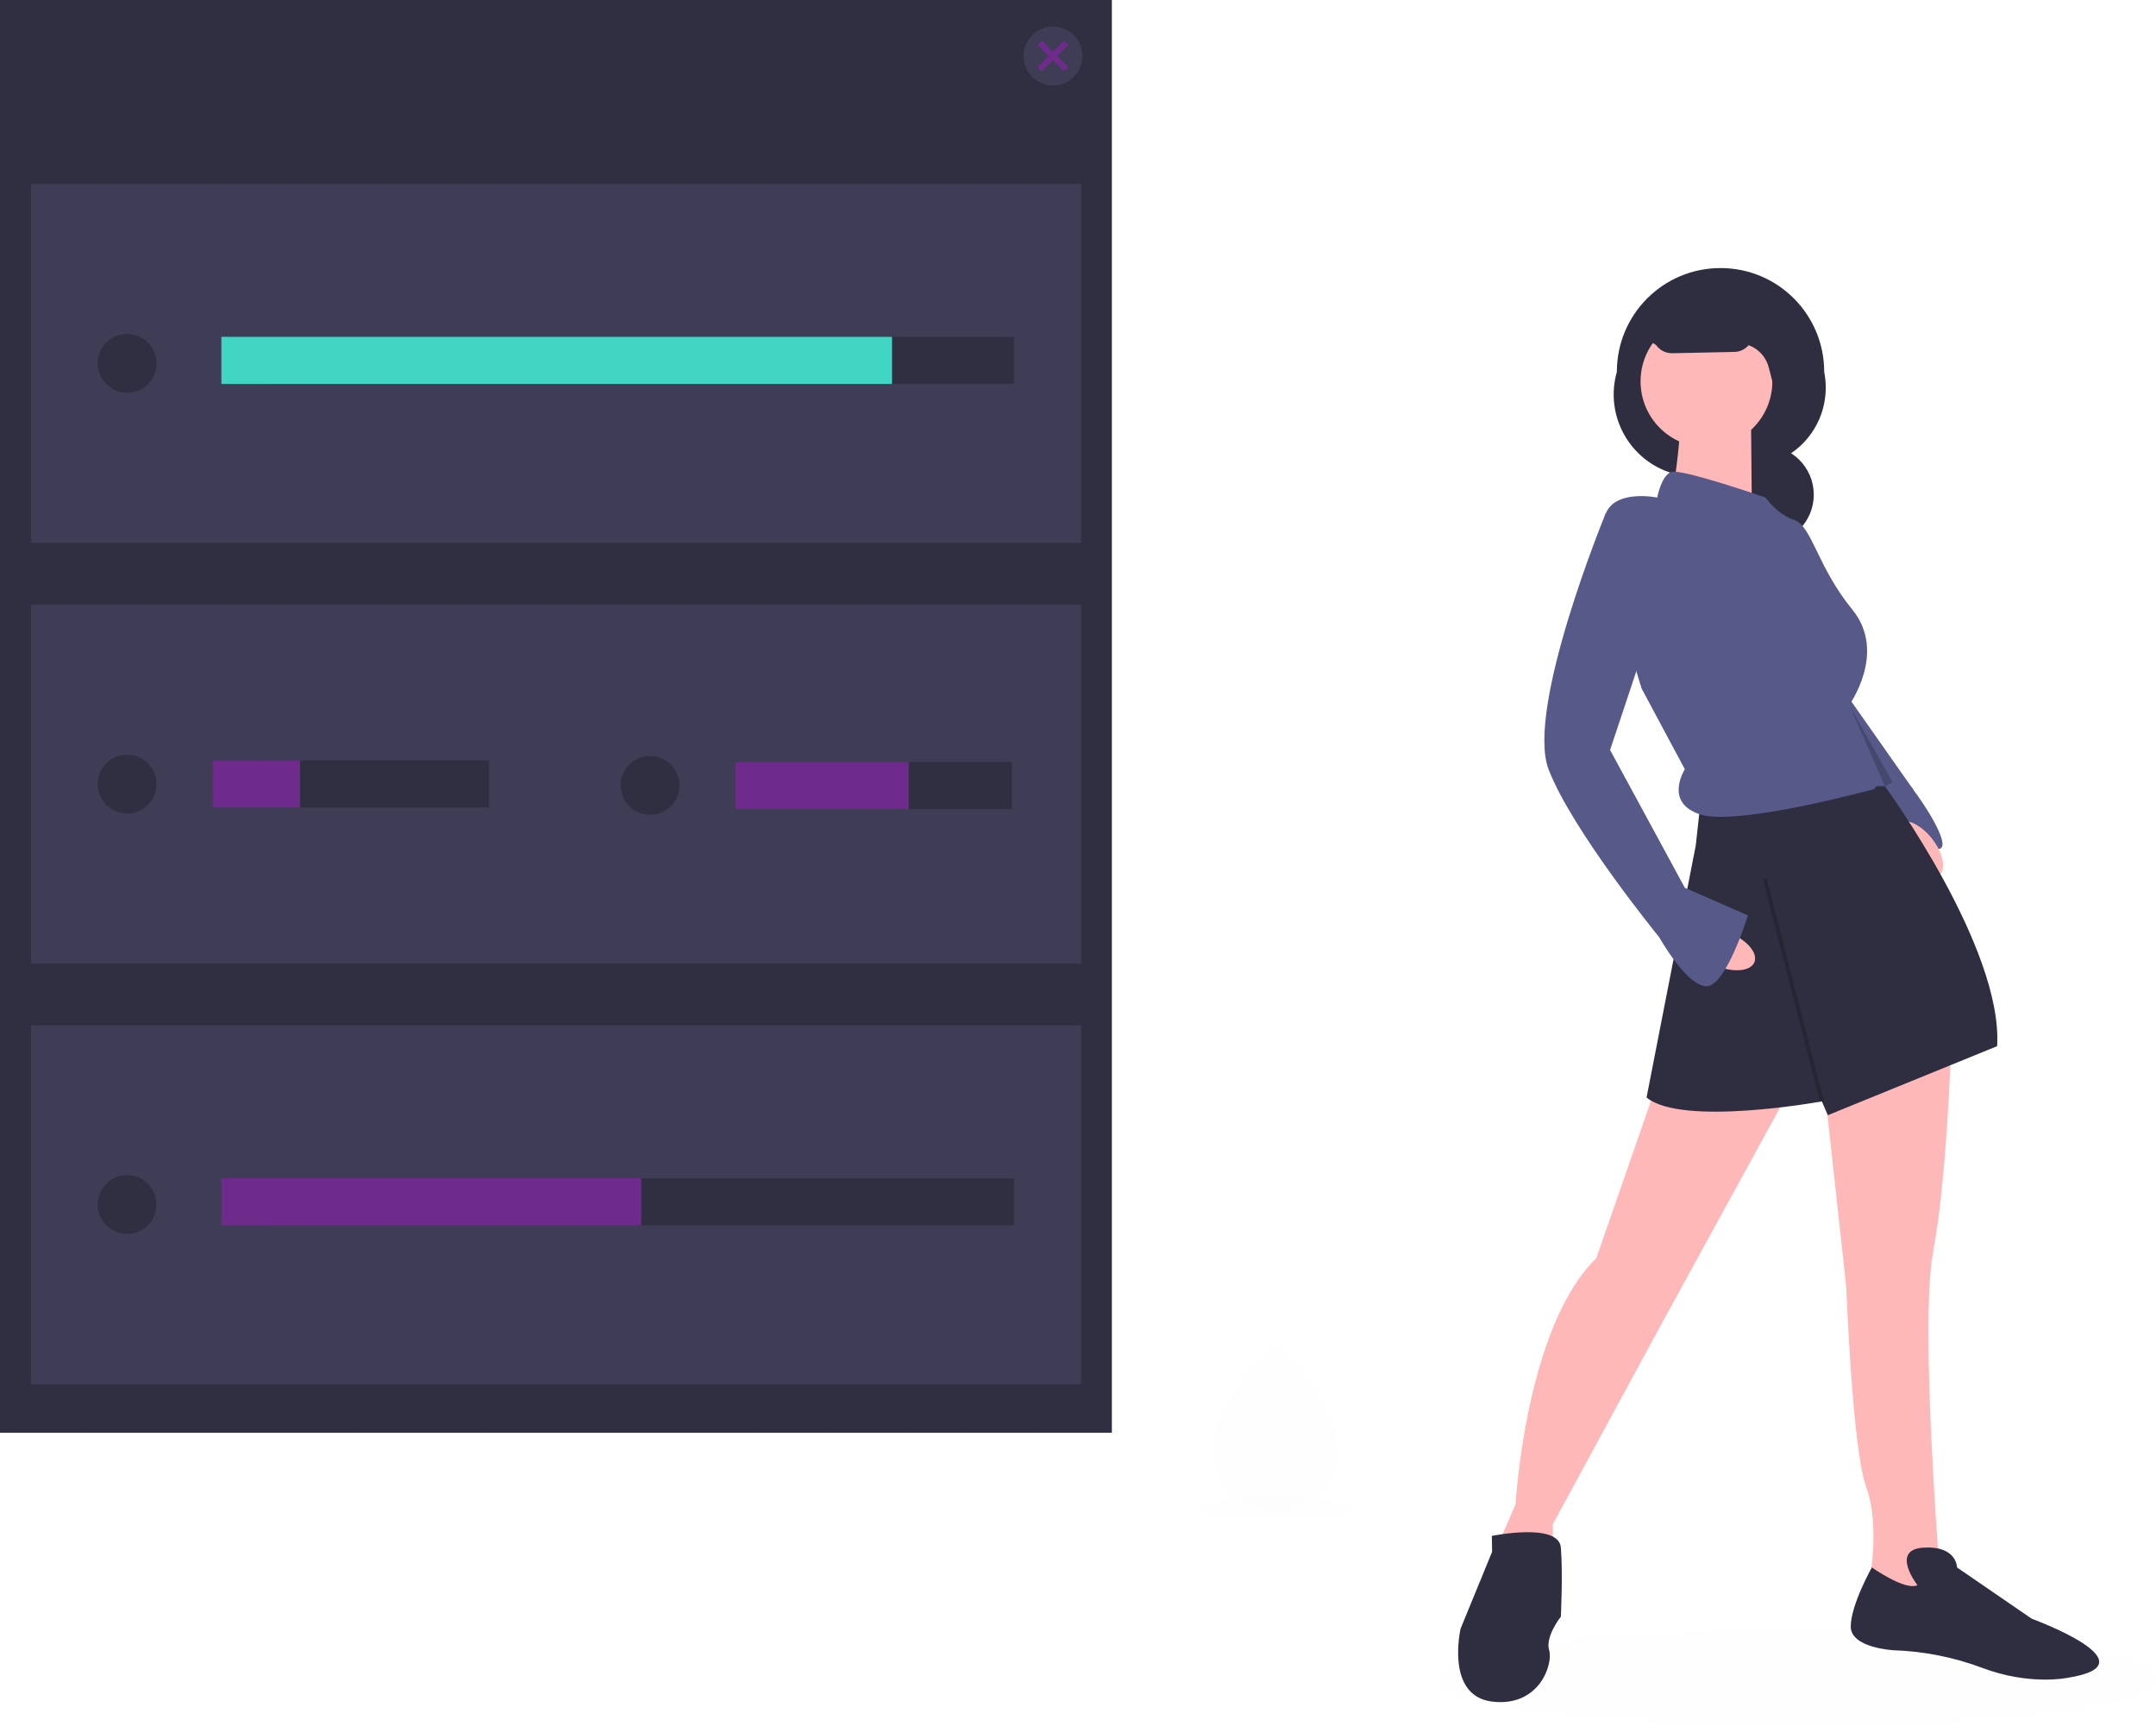 <svg version="1.1" id="b092779a-c5a4-43c0-bfaf-70dac86c4f75" xmlns="http://www.w3.org/2000/svg" x="0" y="0" viewBox="0 0 827.8 662.5" xml:space="preserve"><style>.st0{opacity:4.000000e-02;fill:#e6e6e6}.st1{fill:#2f2e41}.st2{fill:#575a89}.st3{fill:#ffb8b8}.st4{opacity:.2;enable-background:new}.st5{fill:#302f42}.st6{fill:#3f3d56}.st7{fill:#6F2B8C}</style><path class="st0" d="M827.8 644.2c-5.2 25.4-275.9 23.3-275.5 0 5.1-25.5 275.9-23.3 275.5 0zm-306.9-64.9c-1.2 5.7-61.8 5.2-61.8 0 1.2-5.7 61.9-5.2 61.8 0z"/><circle class="st1" cx="677.5" cy="189.9" r="18.9"/><path class="st1" d="M658.7 182.2l11.8-2.9c16.8 0 30.5-13.6 30.5-30.5 0-2-.2-4.1-.6-6.1 0-22-17.8-39.8-39.8-39.8-22 0-39.8 17.8-39.8 39.8-4.8 16.8 4.9 34.3 21.7 39.1 5.2 1.6 10.8 1.7 16.2.4z"/><path class="st2" d="M734.8 303.4l-29.3-41.7-15.9 29.5 18.2 21.2z"/><path class="st2" d="M719.5 299.2s9.1-3.8 14.4 3 14.4 21.2 11.3 23.4-12.9-6.8-12.9-6.8l-12.8-19.6z"/><ellipse transform="rotate(-38.556 736.521 326.037)" class="st3" cx="736.4" cy="326" rx="6.8" ry="12.9"/><path class="st3" d="M749 404.3s-1.5 48.4-6.8 76.4 3 128.6 3 128.6l-16.6 7.6-10.6-11.4s3.8-20.4-1.5-34.8-7.6-76.4-7.6-76.4l-9.1-83.2 49.2-6.8zm-62 14.4l-47.7 87-43.1 79.4v16.6l-21.9-6.8 7.6-17.4s3.8-68.1 31-94.5l23.4-67.3 50.7 3z"/><path class="st1" d="M715.4 301.8h8.3s45.4 62 43.1 99.8l-65 26.5-2.3-5.3s-53.7 9.8-67.3-1.5l18.9-96.8 1.5-13.6 62.8-9.1zm20.8 306.7s-10.6-13.6 2.3-14.4 12.9 7.6 12.9 7.6l28.7 19.7s47.7 17.4 13.6 22.7c0 0-14.4 3-32.5-3.8-10.9-4.1-22.4-6.4-34-6.8 0 0-16.6-.8-16.6-9.1s8.1-22.7 8.1-22.7 12.9 9.1 17.5 6.8zm-163.4-18.9s25.7-5.3 26.5 4.5 0 26.5 0 26.5-6.1 7.6-4.5 12.9-3.8 21.9-21.9 19.7-12.1-28-12.1-28l12.1-29.5-.1-6.1z"/><circle class="st3" cx="655.2" cy="146.4" r="25.3"/><path class="st3" d="M672.3 160.4l.4 43.5-31-10.6s3.8-25 3-27.2l27.6-5.7z"/><path class="st2" d="M677.9 191s-32.5-11.3-36.3-9.8-5.3 9.8-5.3 9.8-18.2-3.8-20.4 8.3 14.4 65 14.4 65l16.6 31s-8.3 12.9 6.1 17.4 66.6-9.8 66.6-9.8 9.1-10.6 0-10.6c0 0-3-9.8-6.1-12.1s2.3-6.1-.8-6.8-3-2.3-3-2.3 15.1-20.4 1.5-37.1-15.5-32.1-22.3-34.4-11-8.6-11-8.6z"/><ellipse transform="rotate(-67.908 661.683 364.536)" class="st3" cx="661.7" cy="364.5" rx="6.8" ry="12.9"/><path class="st2" d="M627.2 197.1h-10.7s-30.9 74.9-21.9 98.3 42.4 64.3 42.4 64.3 10.6 18.9 18.2 18.9 15.9-27.2 15.9-27.2l-24.2-10.6-28.7-52.9 13.6-40.8-4.6-50z"/><path class="st4" d="M710.1 270.8l16.6 29.5-3 1.5z"/><path transform="rotate(-14.419 688.549 380.07)" class="st4" d="M687.8 336h1.5v88.2h-1.5z"/><path class="st1" d="M624.6 136.2l4.5-8.3 6.8 4.6c1.4 2 3.7 3.1 6.1 3.1l23.8-.5c2.2 0 4.2-1 5.6-2.6 3.8 1.4 6.7 4.6 7.7 8.5l2.9 11.2v-37.8h-45.4l-12 21.8z"/><path class="st5" d="M0 0h426.9v550H0z"/><path class="st6" d="M11.9 70.6h403.2v137.8H11.9zm0 161.5h403.2v137.8H11.9zm0 161.5h403.2v137.8H11.9z"/><circle class="st6" cx="404.3" cy="21.5" r="11.3"/><circle class="st5" cx="48.8" cy="301" r="11.3"/><path class="st5" d="M81.6 291.9h106.2V310H81.6z"/><circle class="st5" cx="249.6" cy="301.5" r="11.3"/><path class="st5" d="M282.3 292.5h106.2v18.1H282.3z"/><path class="st7" d="M410.2 17.2l-1.6-1.6-4.3 4.3-4.3-4.3-1.6 1.6 4.3 4.3-4.3 4.2 1.6 1.6 4.3-4.2 4.3 4.2 1.6-1.6-4.3-4.2z"/><circle class="st5" cx="48.8" cy="139.5" r="11.3"/><path class="st5" d="M102.5 129.3h286.8v18.1H102.5z"/><path fill="#41d6c3" d="M85 129.3h257.5v18.1H85z"/><circle class="st5" cx="48.8" cy="462.4" r="11.3"/><path class="st5" d="M102.5 452.3h286.8v18.1H102.5z"/><path class="st7" d="M85 452.3h161.2v18.1H85zm-3.4-160.4h33.6V310H81.6zm200.7.6h66.6v18.1h-66.6z"/><path class="st0" d="M513.4 555.1c.2 17.8-10.3 24.1-23.4 24.2h-.9c-.6 0-1.2 0-1.8-.1-11.8-.7-21-7.2-21.2-23.7-.2-17.1 21.5-39 23.1-40.6l.1-.1s23.9 22.5 24.1 40.3z"/></svg>